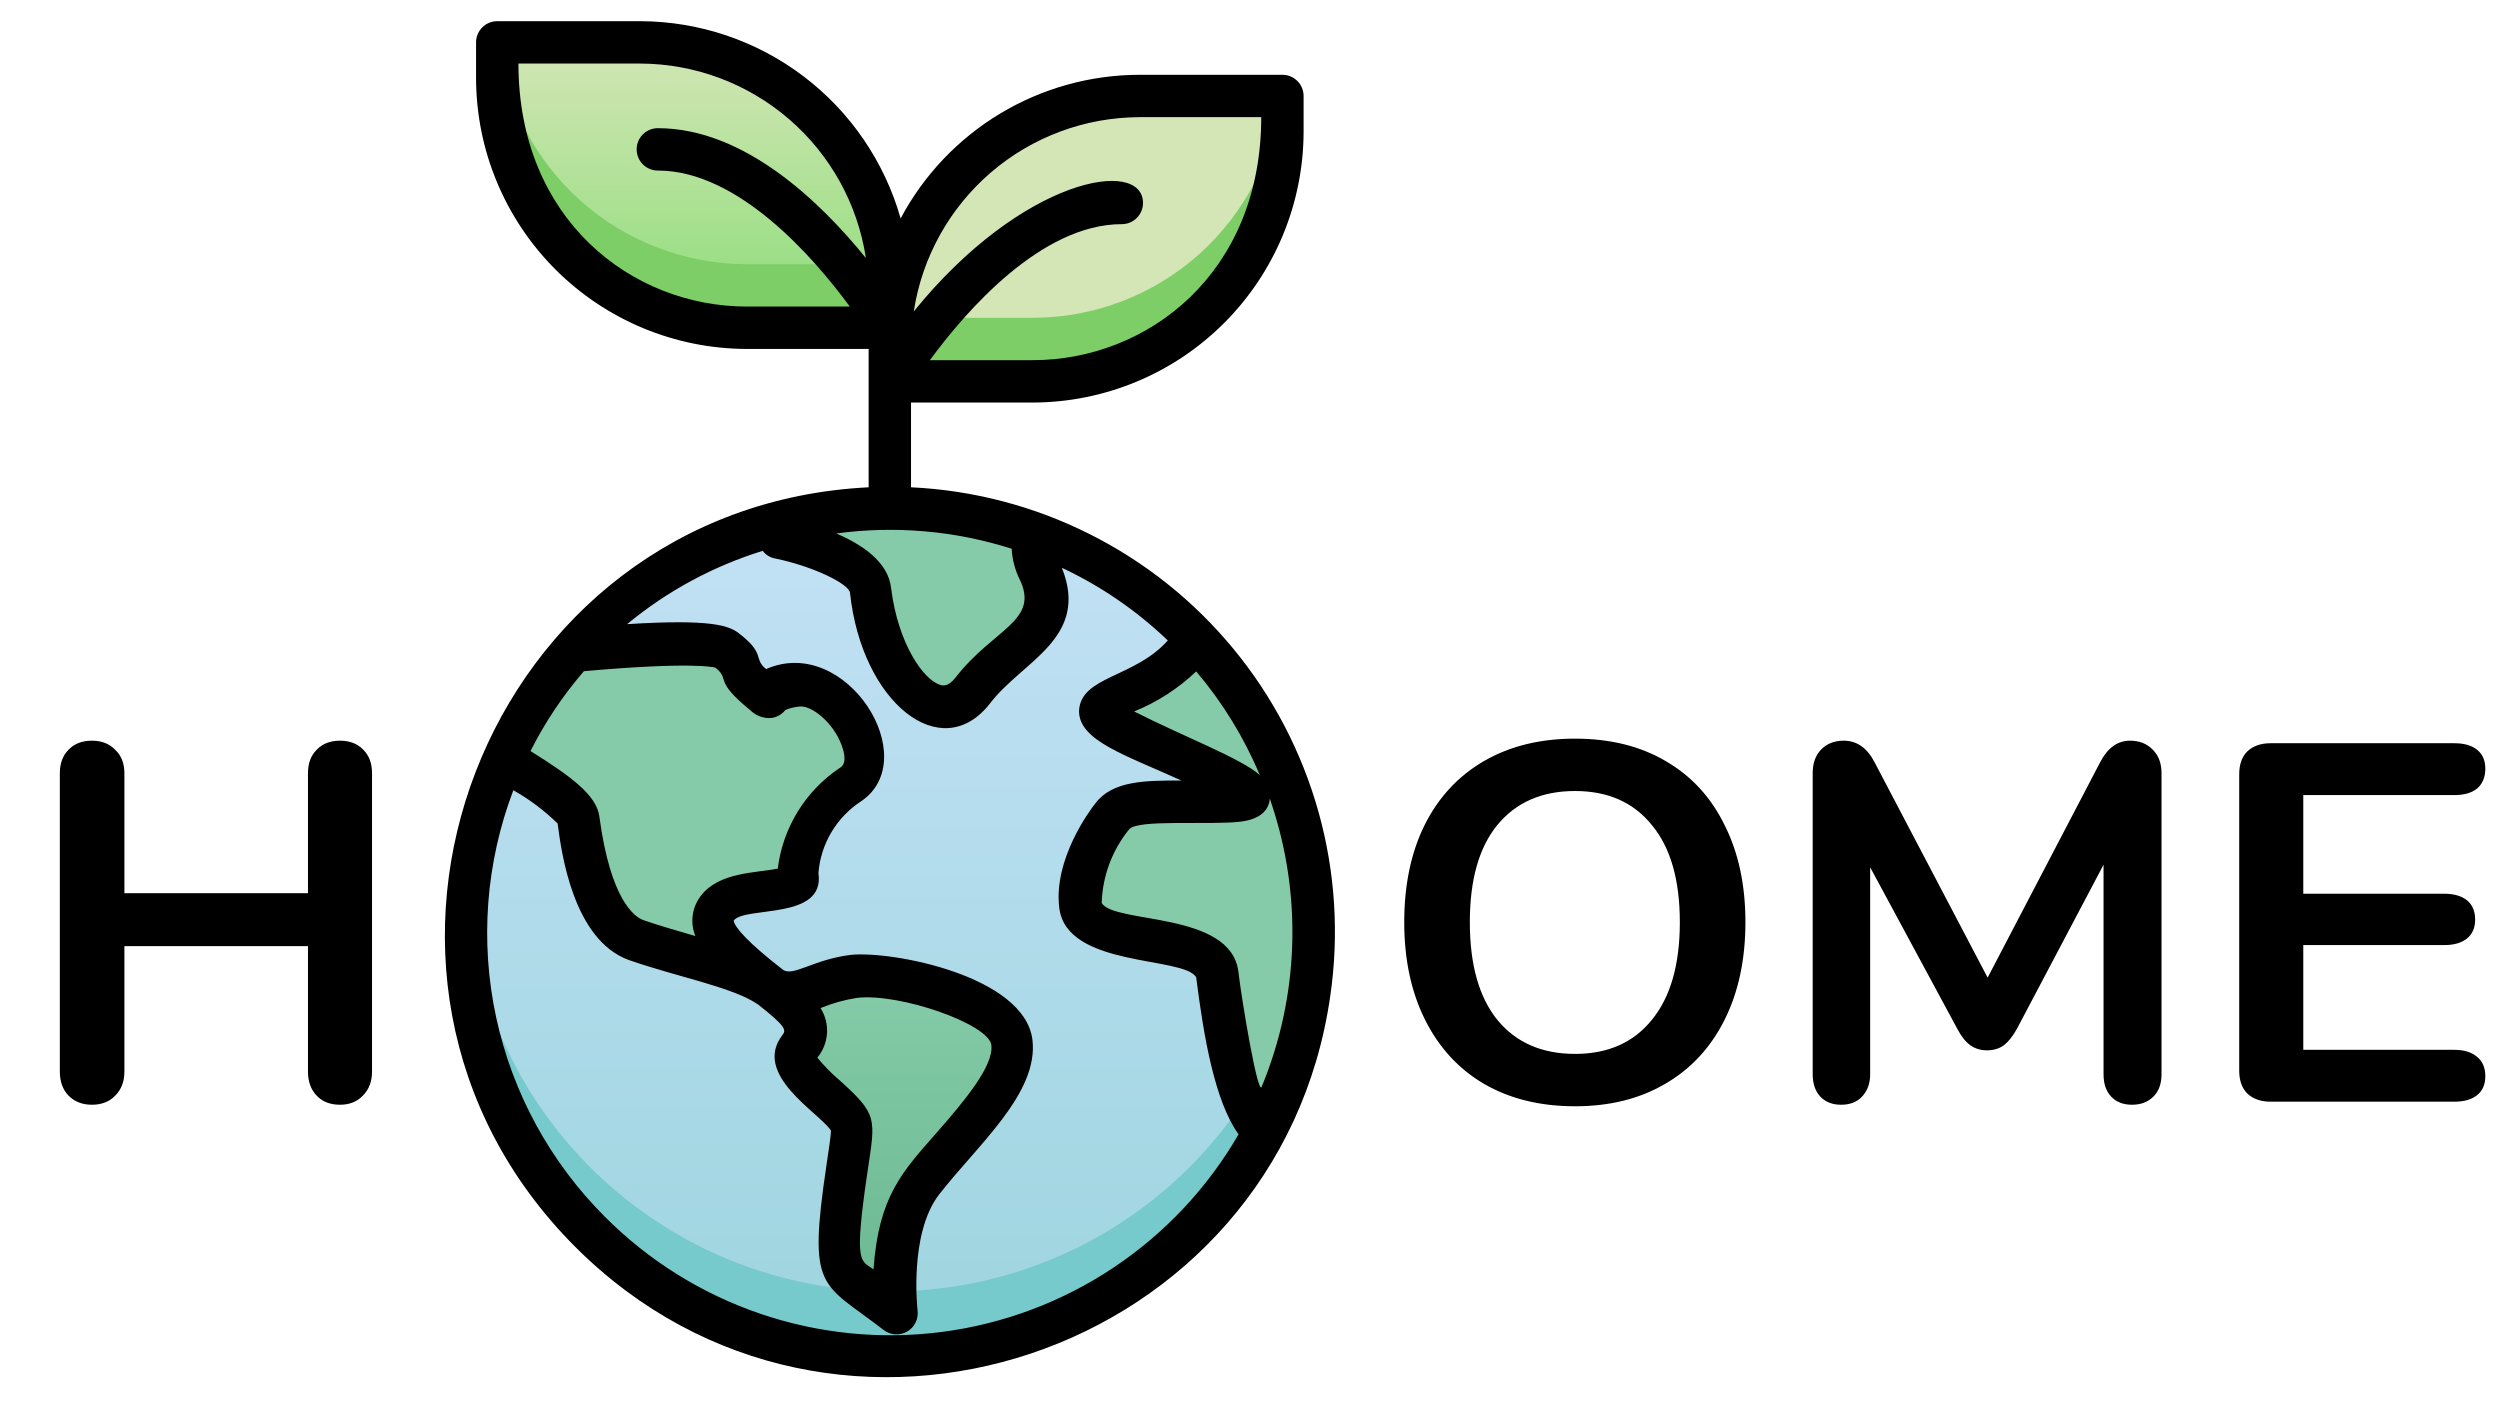 <svg width="118" height="67" viewBox="0 0 118 67" fill="none" xmlns="http://www.w3.org/2000/svg">
<g clip-path="url(#clip0)">
<g clip-path="url(#clip1)">
<path d="M23.47 2H30.21C33.337 2 36.336 3.242 38.547 5.453C40.758 7.664 42 10.663 42 13.79V15.47H35.26C32.133 15.47 29.134 14.228 26.923 12.017C24.712 9.806 23.47 6.807 23.47 3.68V2Z" fill="url(#paint0_linear)"/>
<path d="M48.74 18L42 18V16.32C42 13.193 43.242 10.194 45.453 7.983C46.548 6.888 47.848 6.02 49.278 5.427C50.709 4.835 52.242 4.53 53.79 4.53H60.53V6.21C60.53 9.337 59.288 12.336 57.077 14.547C54.866 16.758 51.867 18 48.74 18Z" fill="url(#paint1_linear)"/>
<path d="M42 15.47H35.26C32.133 15.47 29.134 14.228 26.923 12.017C24.712 9.806 23.47 6.807 23.47 3.68C23.47 1.76 23.47 2 23.54 2C23.865 4.881 25.239 7.541 27.401 9.472C29.563 11.404 32.361 12.471 35.26 12.47H41.92C42.013 13.467 42.039 14.469 42 15.47Z" fill="#7ECE67"/>
<path d="M60.53 6.21C60.53 9.337 59.288 12.336 57.077 14.547C55.982 15.642 54.682 16.51 53.252 17.102C51.821 17.695 50.288 18 48.74 18H42C41.968 17 41.991 15.998 42.07 15H48.74C51.638 15.001 54.434 13.933 56.595 12.002C58.755 10.07 60.128 7.41 60.45 4.53C60.56 4.53 60.53 4.28 60.53 6.21Z" fill="#7ECE67"/>
<path d="M61.8 46.82C61.203 51.009 59.293 54.901 56.344 57.936C53.396 60.971 49.56 62.993 45.39 63.71C26.35 67 14 43.7 27.86 29.86C41.46 16.26 64.5 27.93 61.8 46.82Z" fill="url(#paint2_linear)"/>
<path d="M45.39 63.71C42.394 64.225 39.321 64.05 36.403 63.198C33.485 62.347 30.799 60.842 28.55 58.797C26.301 56.752 24.547 54.222 23.423 51.398C22.298 48.574 21.832 45.531 22.06 42.5C22.45 47.521 24.72 52.211 28.416 55.631C32.113 59.052 36.964 60.952 42 60.952C47.036 60.952 51.887 59.052 55.584 55.631C59.28 52.211 61.55 47.521 61.94 42.5C62.313 47.46 60.824 52.382 57.764 56.303C54.704 60.225 50.292 62.866 45.39 63.71Z" fill="#77CACB"/>
<path d="M36.36 46.6C37.48 47.47 38.36 46.36 40.36 46.11C42.36 45.86 47.55 47.22 47.81 49.2C48.07 51.18 45.33 53.55 43.59 55.78C41.85 58.01 42.32 62 42.32 62L40.09 60.27C38.97 59.4 40.33 54.19 40.21 53.19C40.09 52.19 36.86 50.59 37.73 49.48C38.6 48.37 37.48 47.47 36.36 46.6Z" fill="url(#paint3_linear)"/>
<path d="M40.2 37.05C39.466 37.517 38.857 38.157 38.426 38.913C37.996 39.67 37.757 40.52 37.73 41.39C37.85 42.39 34.73 41.77 33.88 42.88C33.03 43.99 35.25 45.73 36.36 46.6C35.25 45.73 32.14 45.12 30.03 44.38C27.92 43.64 27.43 39.66 27.3 38.67C27.2 37.88 25.15 36.67 23.75 35.82C24.574 33.968 25.67 32.249 27 30.72C36.8 29.82 33.91 31.08 35.68 32.45C36.79 33.32 35.57 32.59 37.56 32.33C39.55 32.07 42.07 35.81 40.2 37.05Z" fill="url(#paint4_linear)"/>
<path d="M56.38 30.1C59.32 33.142 61.22 37.039 61.806 41.229C62.391 45.42 61.633 49.688 59.64 53.42C58.23 52.28 57.64 47.67 57.45 45.98C57.2 43.98 51.25 44.74 51 42.75C50.75 40.76 52.49 38.53 52.49 38.53C53.35 37.42 56.49 38.04 58.44 37.79C60.39 37.54 56.2 36.05 53 34.45C49.8 32.85 54.72 33.19 56.38 30.1Z" fill="url(#paint5_linear)"/>
<path d="M48.77 25.18C48.683 25.758 48.766 26.349 49.01 26.88C50.38 29.73 47.63 30.35 45.9 32.58C44.17 34.81 41.49 31.85 41.07 27.87C40.89 26.23 36.73 25.38 36.73 25.38C36.698 25.165 36.678 24.948 36.67 24.73C40.652 23.621 44.881 23.778 48.77 25.18Z" fill="url(#paint6_linear)"/>
<path d="M43 23V19H48.74C52.13 18.995 55.381 17.645 57.778 15.248C60.175 12.851 61.525 9.6 61.53 6.21V4.53C61.53 4.265 61.425 4.01 61.237 3.823C61.05 3.635 60.795 3.53 60.53 3.53H53.79C51.472 3.532 49.198 4.164 47.211 5.358C45.224 6.552 43.599 8.264 42.51 10.31C41.749 7.633 40.138 5.276 37.919 3.596C35.699 1.916 32.993 1.005 30.21 1L23.47 1C23.205 1 22.95 1.105 22.763 1.293C22.575 1.48 22.47 1.735 22.47 2V3.68C22.473 7.071 23.821 10.323 26.219 12.721C28.617 15.119 31.869 16.467 35.26 16.47H41V23C22.82 23.9 14.32 46 27.15 58.85C39.38 71.09 60.37 64 62.79 47C63.212 44.101 63.022 41.145 62.234 38.324C61.445 35.502 60.075 32.877 58.211 30.617C56.347 28.356 54.031 26.511 51.411 25.199C48.792 23.887 45.926 23.138 43 23ZM59.55 51.3C59.37 51.72 58.62 47.3 58.45 45.85C58.08 43 52.58 43.62 52 42.62C52.039 41.353 52.492 40.135 53.29 39.15C53.67 38.65 57.12 38.96 58.57 38.78C60.41 38.55 59.74 37.12 60.02 37.95C61.475 42.312 61.308 47.052 59.55 51.3ZM56.46 31.69C57.705 33.156 58.717 34.806 59.46 36.58C58.61 35.81 55.81 34.74 53.53 33.58C54.618 33.142 55.612 32.5 56.46 31.69ZM48.11 27.31C49.11 29.31 46.9 29.66 45.11 31.97C44.75 32.43 44.51 32.36 44.39 32.33C43.59 32.1 42.39 30.39 42.06 27.76C41.93 26.54 40.72 25.71 39.47 25.18C42.249 24.803 45.078 25.049 47.75 25.9C47.776 26.389 47.898 26.868 48.11 27.31ZM53.79 5.53H59.53C59.53 12.92 54.15 17 48.74 17H43.89C45.58 14.7 49.14 10.58 52.95 10.58C53.215 10.58 53.47 10.475 53.657 10.287C53.845 10.1 53.95 9.845 53.95 9.58C53.95 7.43 48.26 8.37 43.13 14.7C43.521 12.151 44.81 9.826 46.765 8.145C48.72 6.463 51.212 5.536 53.79 5.53ZM24.47 3H30.21C32.79 3.006 35.283 3.935 37.238 5.619C39.193 7.302 40.481 9.63 40.87 12.18C38.75 9.56 35.15 6.05 31.05 6.05C30.785 6.05 30.53 6.155 30.343 6.343C30.155 6.53 30.05 6.785 30.05 7.05C30.05 7.315 30.155 7.57 30.343 7.757C30.53 7.945 30.785 8.05 31.05 8.05C34.86 8.05 38.42 12.17 40.11 14.47H35.26C29.79 14.47 24.47 10.33 24.47 3ZM36.71 41C35.62 41.21 33.94 41.17 33.09 42.27C32.88 42.536 32.745 42.853 32.698 43.189C32.65 43.524 32.693 43.866 32.82 44.18C32.14 43.98 31.17 43.71 30.37 43.43C29.92 43.27 28.81 42.43 28.29 38.54C28.16 37.54 26.98 36.66 25.04 35.45C25.722 34.094 26.568 32.828 27.56 31.68C32.73 31.22 33.69 31.5 33.76 31.51C34.5 32.09 33.63 32.07 35.4 33.51C35.529 33.642 35.685 33.745 35.858 33.81C36.031 33.876 36.216 33.903 36.4 33.89C36.531 33.874 36.658 33.832 36.773 33.767C36.888 33.702 36.989 33.614 37.07 33.51C37.281 33.424 37.503 33.37 37.73 33.35C38.3 33.27 39.35 34.12 39.73 35.19C40.03 36.02 39.73 36.19 39.63 36.25C38.831 36.786 38.157 37.488 37.653 38.307C37.149 39.127 36.828 40.045 36.71 41ZM28.56 57.44C25.972 54.859 24.186 51.584 23.417 48.01C22.649 44.437 22.931 40.717 24.23 37.3C24.992 37.73 25.695 38.258 26.32 38.87C26.5 40.26 27.06 44.38 29.7 45.32C31.93 46.1 34.54 46.58 35.75 47.39C37.13 48.46 37.1 48.63 36.94 48.84C35.48 50.72 38.66 52.51 39.22 53.36C39.22 53.64 39.1 54.36 39.01 54.99C38.12 60.99 38.76 60.49 41.7 62.77C41.856 62.892 42.044 62.966 42.242 62.981C42.44 62.996 42.637 62.952 42.81 62.854C42.982 62.757 43.122 62.61 43.211 62.433C43.3 62.256 43.334 62.057 43.31 61.86C43.31 61.86 42.89 58.27 44.31 56.4C46.14 54.04 49.04 51.6 48.73 49.07C48.35 46.07 42.13 44.87 40.16 45.07C38.36 45.29 37.42 46.13 36.94 45.76C35.34 44.52 34.66 43.76 34.63 43.45C35.17 42.75 38.96 43.45 38.63 41.21C38.683 40.531 38.891 39.874 39.238 39.288C39.585 38.702 40.061 38.203 40.63 37.83C43.63 35.83 39.95 29.92 36.16 31.58C35.54 31.08 36.16 30.87 34.86 29.88C34.4 29.53 33.56 29.21 29.6 29.46C31.486 27.899 33.661 26.723 36 26C36.141 26.188 36.348 26.317 36.58 26.36C38.4 26.73 40.08 27.57 40.12 27.98C40.67 33.16 44.43 36.16 46.73 33.2C48.25 31.2 51.45 30.13 50.12 26.8C51.962 27.663 53.651 28.822 55.12 30.23C53.55 32 51 31.91 50.93 33.56C50.93 34.96 53.1 35.63 55.76 36.84C54.07 36.84 52.51 36.84 51.7 37.92C51.49 38.18 49.7 40.55 50 42.87C50.36 45.69 55.89 45.12 56.46 46.13C56.82 48.97 57.34 51.98 58.46 53.54C57 56.063 54.979 58.217 52.553 59.834C50.128 61.451 47.363 62.488 44.472 62.865C41.581 63.242 38.643 62.949 35.883 62.008C33.124 61.067 30.618 59.504 28.56 57.44ZM38.73 47.58C39.282 47.353 39.86 47.191 40.45 47.1C42.45 46.86 46.66 48.33 46.79 49.32C46.92 50.31 45.49 52 44.23 53.44C42.61 55.29 41.47 56.44 41.23 59.92C40.64 59.46 40.28 59.8 40.95 55.28C41.32 52.79 41.44 52.62 39.64 51C39.254 50.673 38.899 50.312 38.58 49.92C38.848 49.595 39.007 49.194 39.034 48.774C39.061 48.354 38.955 47.936 38.73 47.58Z" fill="black"/>
</g>
<path d="M16.048 34.96C16.512 34.96 16.88 35.104 17.152 35.392C17.424 35.664 17.56 36.032 17.56 36.496V50.584C17.56 51.048 17.416 51.424 17.128 51.712C16.856 52 16.496 52.144 16.048 52.144C15.584 52.144 15.216 52 14.944 51.712C14.672 51.424 14.536 51.048 14.536 50.584V44.656H5.872V50.584C5.872 51.048 5.728 51.424 5.44 51.712C5.168 52 4.8 52.144 4.336 52.144C3.888 52.144 3.52 52 3.232 51.712C2.96 51.424 2.824 51.048 2.824 50.584V36.496C2.824 36.032 2.96 35.664 3.232 35.392C3.504 35.104 3.872 34.96 4.336 34.96C4.8 34.96 5.168 35.104 5.44 35.392C5.728 35.664 5.872 36.032 5.872 36.496V42.16H14.536V36.496C14.536 36.032 14.672 35.664 14.944 35.392C15.216 35.104 15.584 34.96 16.048 34.96ZM74.344 52.216C72.696 52.216 71.264 51.864 70.048 51.16C68.848 50.456 67.92 49.448 67.264 48.136C66.608 46.824 66.28 45.288 66.28 43.528C66.28 41.768 66.6 40.24 67.24 38.944C67.896 37.632 68.832 36.624 70.048 35.92C71.264 35.216 72.696 34.864 74.344 34.864C75.992 34.864 77.416 35.216 78.616 35.92C79.832 36.624 80.76 37.632 81.4 38.944C82.056 40.24 82.384 41.768 82.384 43.528C82.384 45.288 82.056 46.824 81.4 48.136C80.744 49.448 79.808 50.456 78.592 51.16C77.392 51.864 75.976 52.216 74.344 52.216ZM74.344 49.744C75.896 49.744 77.104 49.208 77.968 48.136C78.848 47.064 79.288 45.528 79.288 43.528C79.288 41.528 78.848 40 77.968 38.944C77.104 37.872 75.896 37.336 74.344 37.336C72.776 37.336 71.552 37.872 70.672 38.944C69.808 40 69.376 41.528 69.376 43.528C69.376 45.528 69.808 47.064 70.672 48.136C71.552 49.208 72.776 49.744 74.344 49.744ZM100.536 34.96C100.984 34.96 101.344 35.104 101.616 35.392C101.888 35.664 102.024 36.032 102.024 36.496V50.704C102.024 51.152 101.896 51.504 101.64 51.76C101.384 52.016 101.048 52.144 100.632 52.144C100.216 52.144 99.888 52.016 99.647 51.76C99.407 51.504 99.287 51.152 99.287 50.704V40.816L95.207 48.544C95.016 48.896 94.808 49.16 94.584 49.336C94.359 49.496 94.096 49.576 93.791 49.576C93.487 49.576 93.224 49.496 92.999 49.336C92.775 49.176 92.567 48.912 92.376 48.544L88.272 40.936V50.704C88.272 51.136 88.144 51.488 87.888 51.76C87.647 52.016 87.32 52.144 86.903 52.144C86.487 52.144 86.159 52.016 85.919 51.76C85.68 51.504 85.559 51.152 85.559 50.704V36.496C85.559 36.032 85.688 35.664 85.944 35.392C86.216 35.104 86.576 34.96 87.023 34.96C87.647 34.96 88.135 35.304 88.487 35.992L93.816 46.144L99.12 35.992C99.472 35.304 99.944 34.96 100.536 34.96ZM107.179 52C106.715 52 106.347 51.872 106.075 51.616C105.819 51.36 105.691 51 105.691 50.536V36.544C105.691 36.08 105.819 35.72 106.075 35.464C106.347 35.208 106.715 35.08 107.179 35.08H115.843C116.307 35.08 116.667 35.184 116.923 35.392C117.179 35.6 117.307 35.896 117.307 36.28C117.307 36.68 117.179 36.992 116.923 37.216C116.667 37.424 116.307 37.528 115.843 37.528H108.715V42.184H115.363C115.827 42.184 116.187 42.288 116.443 42.496C116.699 42.704 116.827 43.008 116.827 43.408C116.827 43.792 116.699 44.088 116.443 44.296C116.187 44.504 115.827 44.608 115.363 44.608H108.715V49.552H115.843C116.307 49.552 116.667 49.664 116.923 49.888C117.179 50.096 117.307 50.4 117.307 50.8C117.307 51.184 117.179 51.48 116.923 51.688C116.667 51.896 116.307 52 115.843 52H107.179Z" fill="black"/>
</g>
<defs>
<linearGradient id="paint0_linear" x1="32.74" y1="15.47" x2="32.74" y2="2" gradientUnits="userSpaceOnUse">
<stop stop-color="#8CDD79"/>
<stop offset="1" stop-color="#D4E6B6"/>
</linearGradient>
<linearGradient id="paint1_linear" x1="806.548" y1="233.52" x2="806.548" y2="52.079" gradientUnits="userSpaceOnUse">
<stop stop-color="#8CDD79"/>
<stop offset="1" stop-color="#D4E6B6"/>
</linearGradient>
<linearGradient id="paint2_linear" x1="41.98" y1="64.02" x2="41.98" y2="23.96" gradientUnits="userSpaceOnUse">
<stop stop-color="#9DD5DF"/>
<stop offset="1" stop-color="#C3E1F5"/>
</linearGradient>
<linearGradient id="paint3_linear" x1="42.08" y1="61.98" x2="42.08" y2="46.08" gradientUnits="userSpaceOnUse">
<stop stop-color="#6AB891"/>
<stop offset="1" stop-color="#85CBA9"/>
</linearGradient>
<linearGradient id="paint4_linear" x1="405.392" y1="768.373" x2="405.392" y2="506.528" gradientUnits="userSpaceOnUse">
<stop stop-color="#6AB891"/>
<stop offset="1" stop-color="#85CBA9"/>
</linearGradient>
<linearGradient id="paint5_linear" x1="563.426" y1="1252.53" x2="563.426" y2="708.712" gradientUnits="userSpaceOnUse">
<stop stop-color="#6AB891"/>
<stop offset="1" stop-color="#85CBA9"/>
</linearGradient>
<linearGradient id="paint6_linear" x1="456.354" y1="326.372" x2="456.354" y2="238.978" gradientUnits="userSpaceOnUse">
<stop stop-color="#6AB891"/>
<stop offset="1" stop-color="#85CBA9"/>
</linearGradient>
<clipPath id="clip0">
<rect width="118" height="67" fill="white"/>
</clipPath>
<clipPath id="clip1">
<rect width="64" height="64" fill="white" transform="translate(10 1)"/>
</clipPath>
</defs>
</svg>
